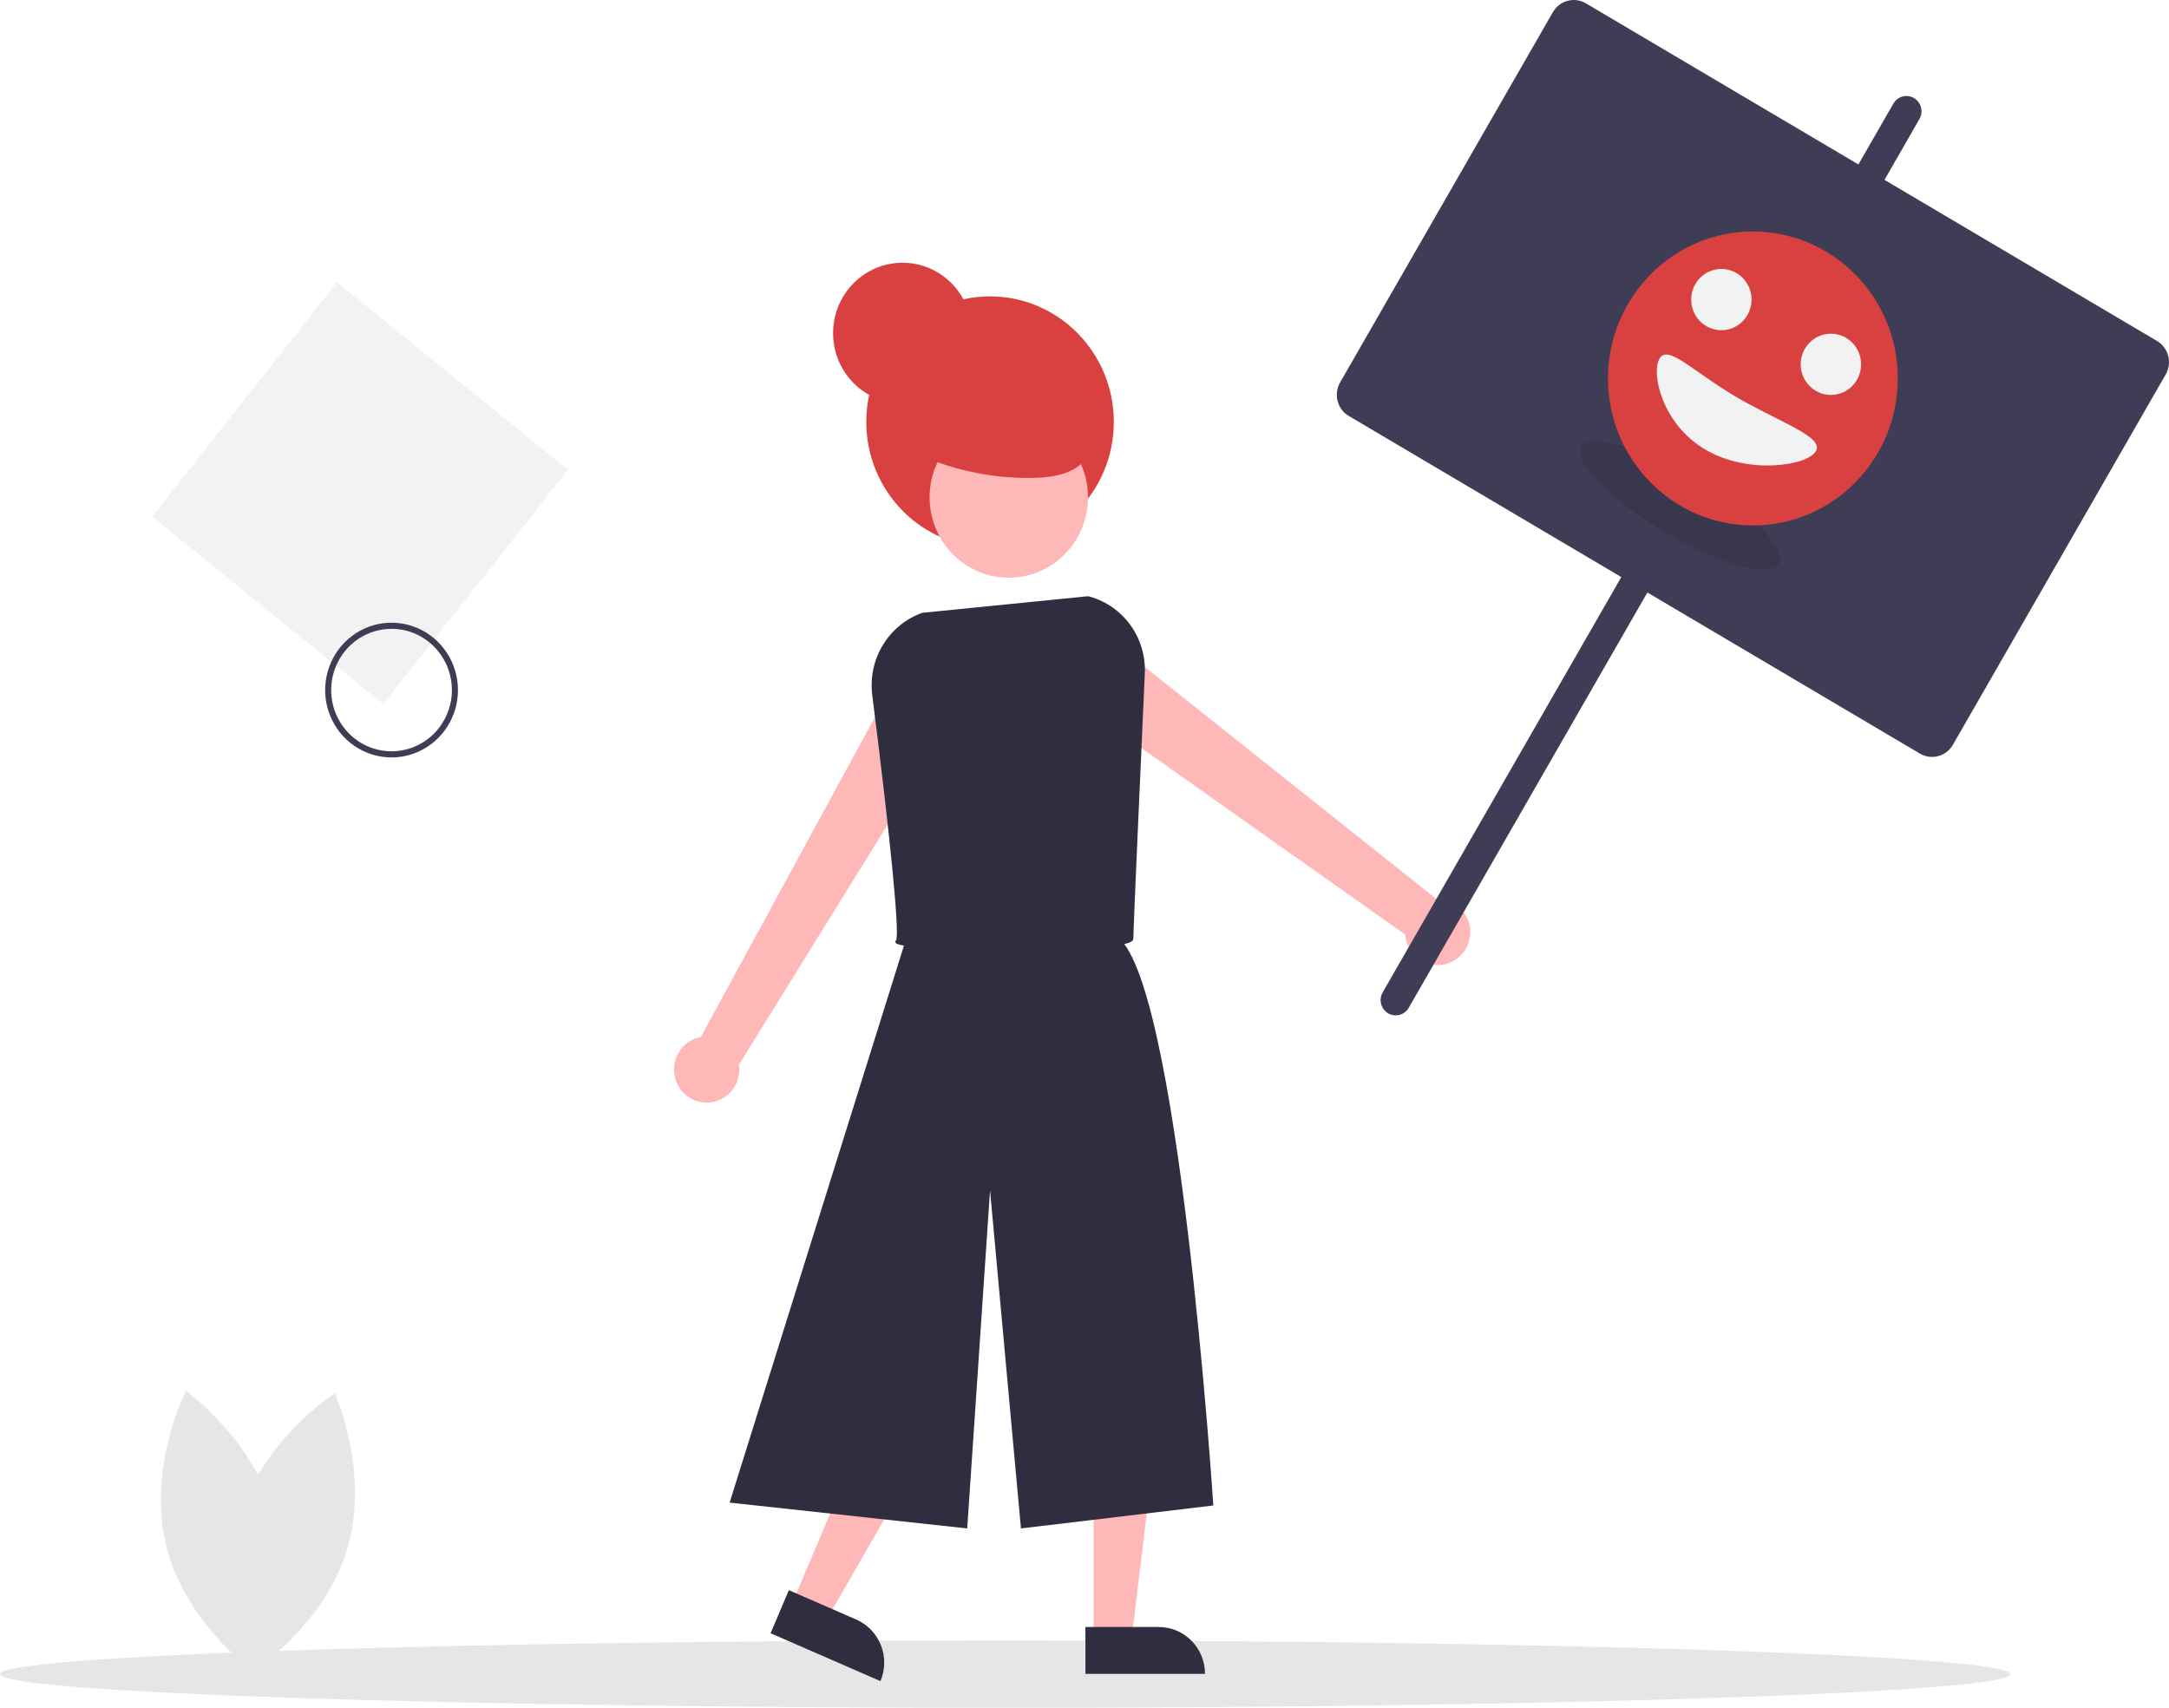 <svg width="80" height="63" viewBox="0 0 80 63" fill="none" xmlns="http://www.w3.org/2000/svg">
<path d="M37.073 63C57.547 63 74.145 62.444 74.145 61.758C74.145 61.072 57.547 60.515 37.073 60.515C16.598 60.515 0 61.072 0 61.758C0 62.444 16.598 63 37.073 63Z" fill="#E6E6E6"/>
<path d="M36.516 20.196C39.037 20.196 41.081 18.122 41.081 15.565C41.081 13.008 39.037 10.934 36.516 10.934C33.995 10.934 31.952 13.008 31.952 15.565C31.952 18.122 33.995 20.196 36.516 20.196Z" fill="#D94141"/>
<path d="M35.309 26.272L33.243 24.668L25.849 38.255C25.617 38.298 25.402 38.409 25.232 38.575C25.061 38.74 24.943 38.953 24.891 39.187C24.839 39.421 24.856 39.664 24.94 39.888C25.023 40.112 25.17 40.306 25.362 40.446C25.554 40.586 25.782 40.665 26.018 40.674C26.253 40.683 26.487 40.622 26.689 40.498C26.89 40.373 27.051 40.191 27.152 39.975C27.252 39.758 27.288 39.516 27.254 39.279L35.309 26.272Z" fill="#FFB8B8"/>
<path d="M54.162 33.983C54.078 33.735 53.917 33.522 53.703 33.374C53.49 33.226 53.235 33.152 52.977 33.162L41.062 23.681L39.275 25.599L51.826 34.473C51.839 34.646 51.888 34.814 51.97 34.967C52.052 35.119 52.165 35.252 52.301 35.356C52.438 35.461 52.595 35.534 52.762 35.572C52.929 35.61 53.102 35.612 53.269 35.577C53.436 35.541 53.594 35.471 53.733 35.368C53.871 35.267 53.986 35.136 54.071 34.985C54.155 34.834 54.207 34.667 54.223 34.494C54.239 34.321 54.218 34.147 54.162 33.983V33.983Z" fill="#FFB8B8"/>
<path d="M40.335 60.427H41.739L42.407 54.935H40.335V60.427Z" fill="#FFB8B8"/>
<path d="M44.445 61.749H40.034V60.02H42.741C43.193 60.02 43.627 60.202 43.946 60.526C44.266 60.851 44.445 61.29 44.445 61.749V61.749Z" fill="#2F2E41"/>
<path d="M29.213 59.156L30.502 59.718L33.254 54.939L31.351 54.109L29.213 59.156Z" fill="#FFB8B8"/>
<path d="M32.475 62.017L28.422 60.25L29.095 58.661L31.582 59.745C31.997 59.926 32.324 60.267 32.492 60.694C32.659 61.119 32.653 61.595 32.475 62.017Z" fill="#2F2E41"/>
<path d="M33.588 34.093L26.911 55.431L35.674 56.384L36.516 43.913L37.656 56.384L44.751 55.537C44.751 55.537 43.469 35.786 41.136 34.516C38.804 33.246 33.588 34.093 33.588 34.093Z" fill="#2F2E41"/>
<path d="M37.208 21.312C38.822 21.312 40.129 19.985 40.129 18.348C40.129 16.712 38.822 15.385 37.208 15.385C35.595 15.385 34.287 16.712 34.287 18.348C34.287 19.985 35.595 21.312 37.208 21.312Z" fill="#FFB8B8"/>
<path d="M37.115 35.049C35.086 35.049 33.134 34.958 33.034 34.781C33.025 34.766 33.022 34.749 33.025 34.732C33.027 34.715 33.035 34.699 33.048 34.688C33.188 34.48 32.86 31.091 32.17 25.626C32.092 24.986 32.231 24.338 32.566 23.79C32.9 23.241 33.409 22.825 34.008 22.609L34.021 22.606L40.134 21.994L40.203 22.013C40.808 22.184 41.337 22.558 41.705 23.074C42.072 23.591 42.255 24.218 42.224 24.855C42.067 28.341 41.802 34.245 41.802 34.622C41.802 34.724 41.662 34.776 41.539 34.809C40.944 34.971 38.997 35.049 37.115 35.049Z" fill="#2F2E41"/>
<path d="M12.43 10.415L5.613 19.057L14.132 25.972L20.949 17.33L12.43 10.415Z" fill="#F2F2F2"/>
<path d="M14.072 27.913C13.594 27.838 13.147 27.622 12.789 27.291C12.432 26.959 12.179 26.527 12.063 26.05C11.947 25.573 11.974 25.072 12.139 24.61C12.304 24.148 12.6 23.746 12.99 23.455C13.381 23.163 13.847 22.996 14.331 22.974C14.815 22.952 15.294 23.076 15.709 23.33C16.123 23.584 16.454 23.958 16.66 24.403C16.865 24.848 16.936 25.345 16.863 25.831C16.814 26.153 16.704 26.463 16.537 26.742C16.371 27.021 16.152 27.265 15.893 27.458C15.633 27.651 15.339 27.791 15.027 27.869C14.715 27.947 14.39 27.962 14.072 27.913ZM14.777 23.223C14.342 23.156 13.896 23.221 13.498 23.41C13.099 23.6 12.764 23.905 12.536 24.287C12.308 24.669 12.197 25.112 12.217 25.558C12.237 26.004 12.387 26.435 12.648 26.794C12.909 27.154 13.269 27.428 13.683 27.58C14.097 27.732 14.546 27.756 14.974 27.649C15.401 27.543 15.788 27.31 16.085 26.98C16.382 26.65 16.576 26.238 16.643 25.797C16.731 25.204 16.584 24.601 16.234 24.119C15.885 23.636 15.361 23.314 14.777 23.223Z" fill="#3F3D56"/>
<path d="M8.86 55.928C8.024 58.762 9.321 61.658 9.321 61.658C9.321 61.658 11.975 59.961 12.811 57.128C13.647 54.295 12.349 51.398 12.349 51.398C12.349 51.398 9.696 53.095 8.86 55.928Z" fill="#E6E6E6"/>
<path d="M10.129 56.005C10.832 58.875 9.402 61.707 9.402 61.707C9.402 61.707 6.83 59.885 6.127 57.015C5.423 54.145 6.854 51.313 6.854 51.313C6.854 51.313 9.425 53.135 10.129 56.005Z" fill="#E6E6E6"/>
<path d="M33.1 16.386C34.654 17.244 36.402 17.672 38.17 17.628C38.847 17.61 39.594 17.485 40.023 16.953C40.507 16.353 40.386 15.415 39.919 14.801C39.452 14.187 38.721 13.841 37.993 13.606C37.304 13.384 36.565 13.241 35.858 13.396C35.485 13.478 35.134 13.641 34.828 13.873C34.522 14.105 34.27 14.401 34.087 14.741C33.904 15.081 33.795 15.456 33.769 15.843C33.742 16.229 33.797 16.616 33.931 16.979" fill="#D94141"/>
<path d="M33.288 14.887C34.702 14.887 35.848 13.724 35.848 12.29C35.848 10.855 34.702 9.692 33.288 9.692C31.873 9.692 30.727 10.855 30.727 12.29C30.727 13.724 31.873 14.887 33.288 14.887Z" fill="#D94141"/>
<path d="M79.558 12.578L69.506 6.635L70.796 4.39C70.833 4.326 70.857 4.256 70.866 4.182C70.876 4.109 70.872 4.034 70.853 3.962C70.835 3.89 70.802 3.823 70.758 3.764C70.714 3.705 70.658 3.656 70.595 3.618C70.532 3.581 70.462 3.556 70.39 3.547C70.317 3.537 70.244 3.541 70.173 3.56C70.102 3.579 70.036 3.612 69.978 3.657C69.92 3.702 69.871 3.758 69.834 3.822L68.544 6.066L58.493 0.123C58.289 0.002 58.046 -0.031 57.818 0.03C57.589 0.091 57.394 0.242 57.275 0.449L49.427 14.109C49.308 14.316 49.275 14.563 49.335 14.794C49.395 15.026 49.544 15.224 49.748 15.345L59.799 21.288L50.998 36.608C50.961 36.672 50.937 36.742 50.927 36.816C50.917 36.889 50.922 36.964 50.94 37.036C50.959 37.108 50.991 37.175 51.035 37.234C51.08 37.293 51.135 37.343 51.198 37.38C51.261 37.417 51.331 37.442 51.404 37.452C51.476 37.462 51.55 37.457 51.62 37.438C51.691 37.419 51.758 37.386 51.816 37.341C51.874 37.296 51.923 37.24 51.96 37.176L60.761 21.857L70.812 27.8C70.913 27.859 71.025 27.898 71.141 27.914C71.257 27.93 71.375 27.923 71.488 27.893C71.601 27.863 71.707 27.81 71.8 27.738C71.893 27.666 71.971 27.576 72.03 27.474L79.879 13.813C79.938 13.711 79.976 13.598 79.992 13.48C80.007 13.362 80 13.243 79.971 13.128C79.941 13.013 79.889 12.906 79.818 12.811C79.747 12.717 79.659 12.637 79.558 12.578Z" fill="#3F3D56"/>
<path opacity="0.1" d="M65.617 20.806C65.926 20.267 64.541 18.863 62.522 17.669C60.504 16.476 58.616 15.945 58.307 16.484C57.997 17.023 59.383 18.427 61.401 19.621C63.42 20.814 65.307 21.345 65.617 20.806Z" fill="black"/>
<path d="M64.652 19.383C67.604 19.383 69.996 16.955 69.996 13.961C69.996 10.967 67.604 8.54 64.652 8.54C61.701 8.54 59.309 10.967 59.309 13.961C59.309 16.955 61.701 19.383 64.652 19.383Z" fill="#D94141"/>
<path d="M66.977 16.643C66.668 17.182 64.484 17.522 62.89 16.58C61.297 15.637 60.897 13.77 61.206 13.231C61.516 12.692 62.418 13.686 64.011 14.628C65.605 15.57 67.287 16.104 66.977 16.643Z" fill="#F2F2F2"/>
<path d="M63.49 12.181C64.105 12.181 64.603 11.675 64.603 11.051C64.603 10.428 64.105 9.922 63.49 9.922C62.875 9.922 62.377 10.428 62.377 11.051C62.377 11.675 62.875 12.181 63.49 12.181Z" fill="#F2F2F2"/>
<path d="M67.53 14.569C68.145 14.569 68.643 14.064 68.643 13.44C68.643 12.816 68.145 12.31 67.53 12.31C66.915 12.31 66.416 12.816 66.416 13.44C66.416 14.064 66.915 14.569 67.53 14.569Z" fill="#F2F2F2"/>
</svg>

